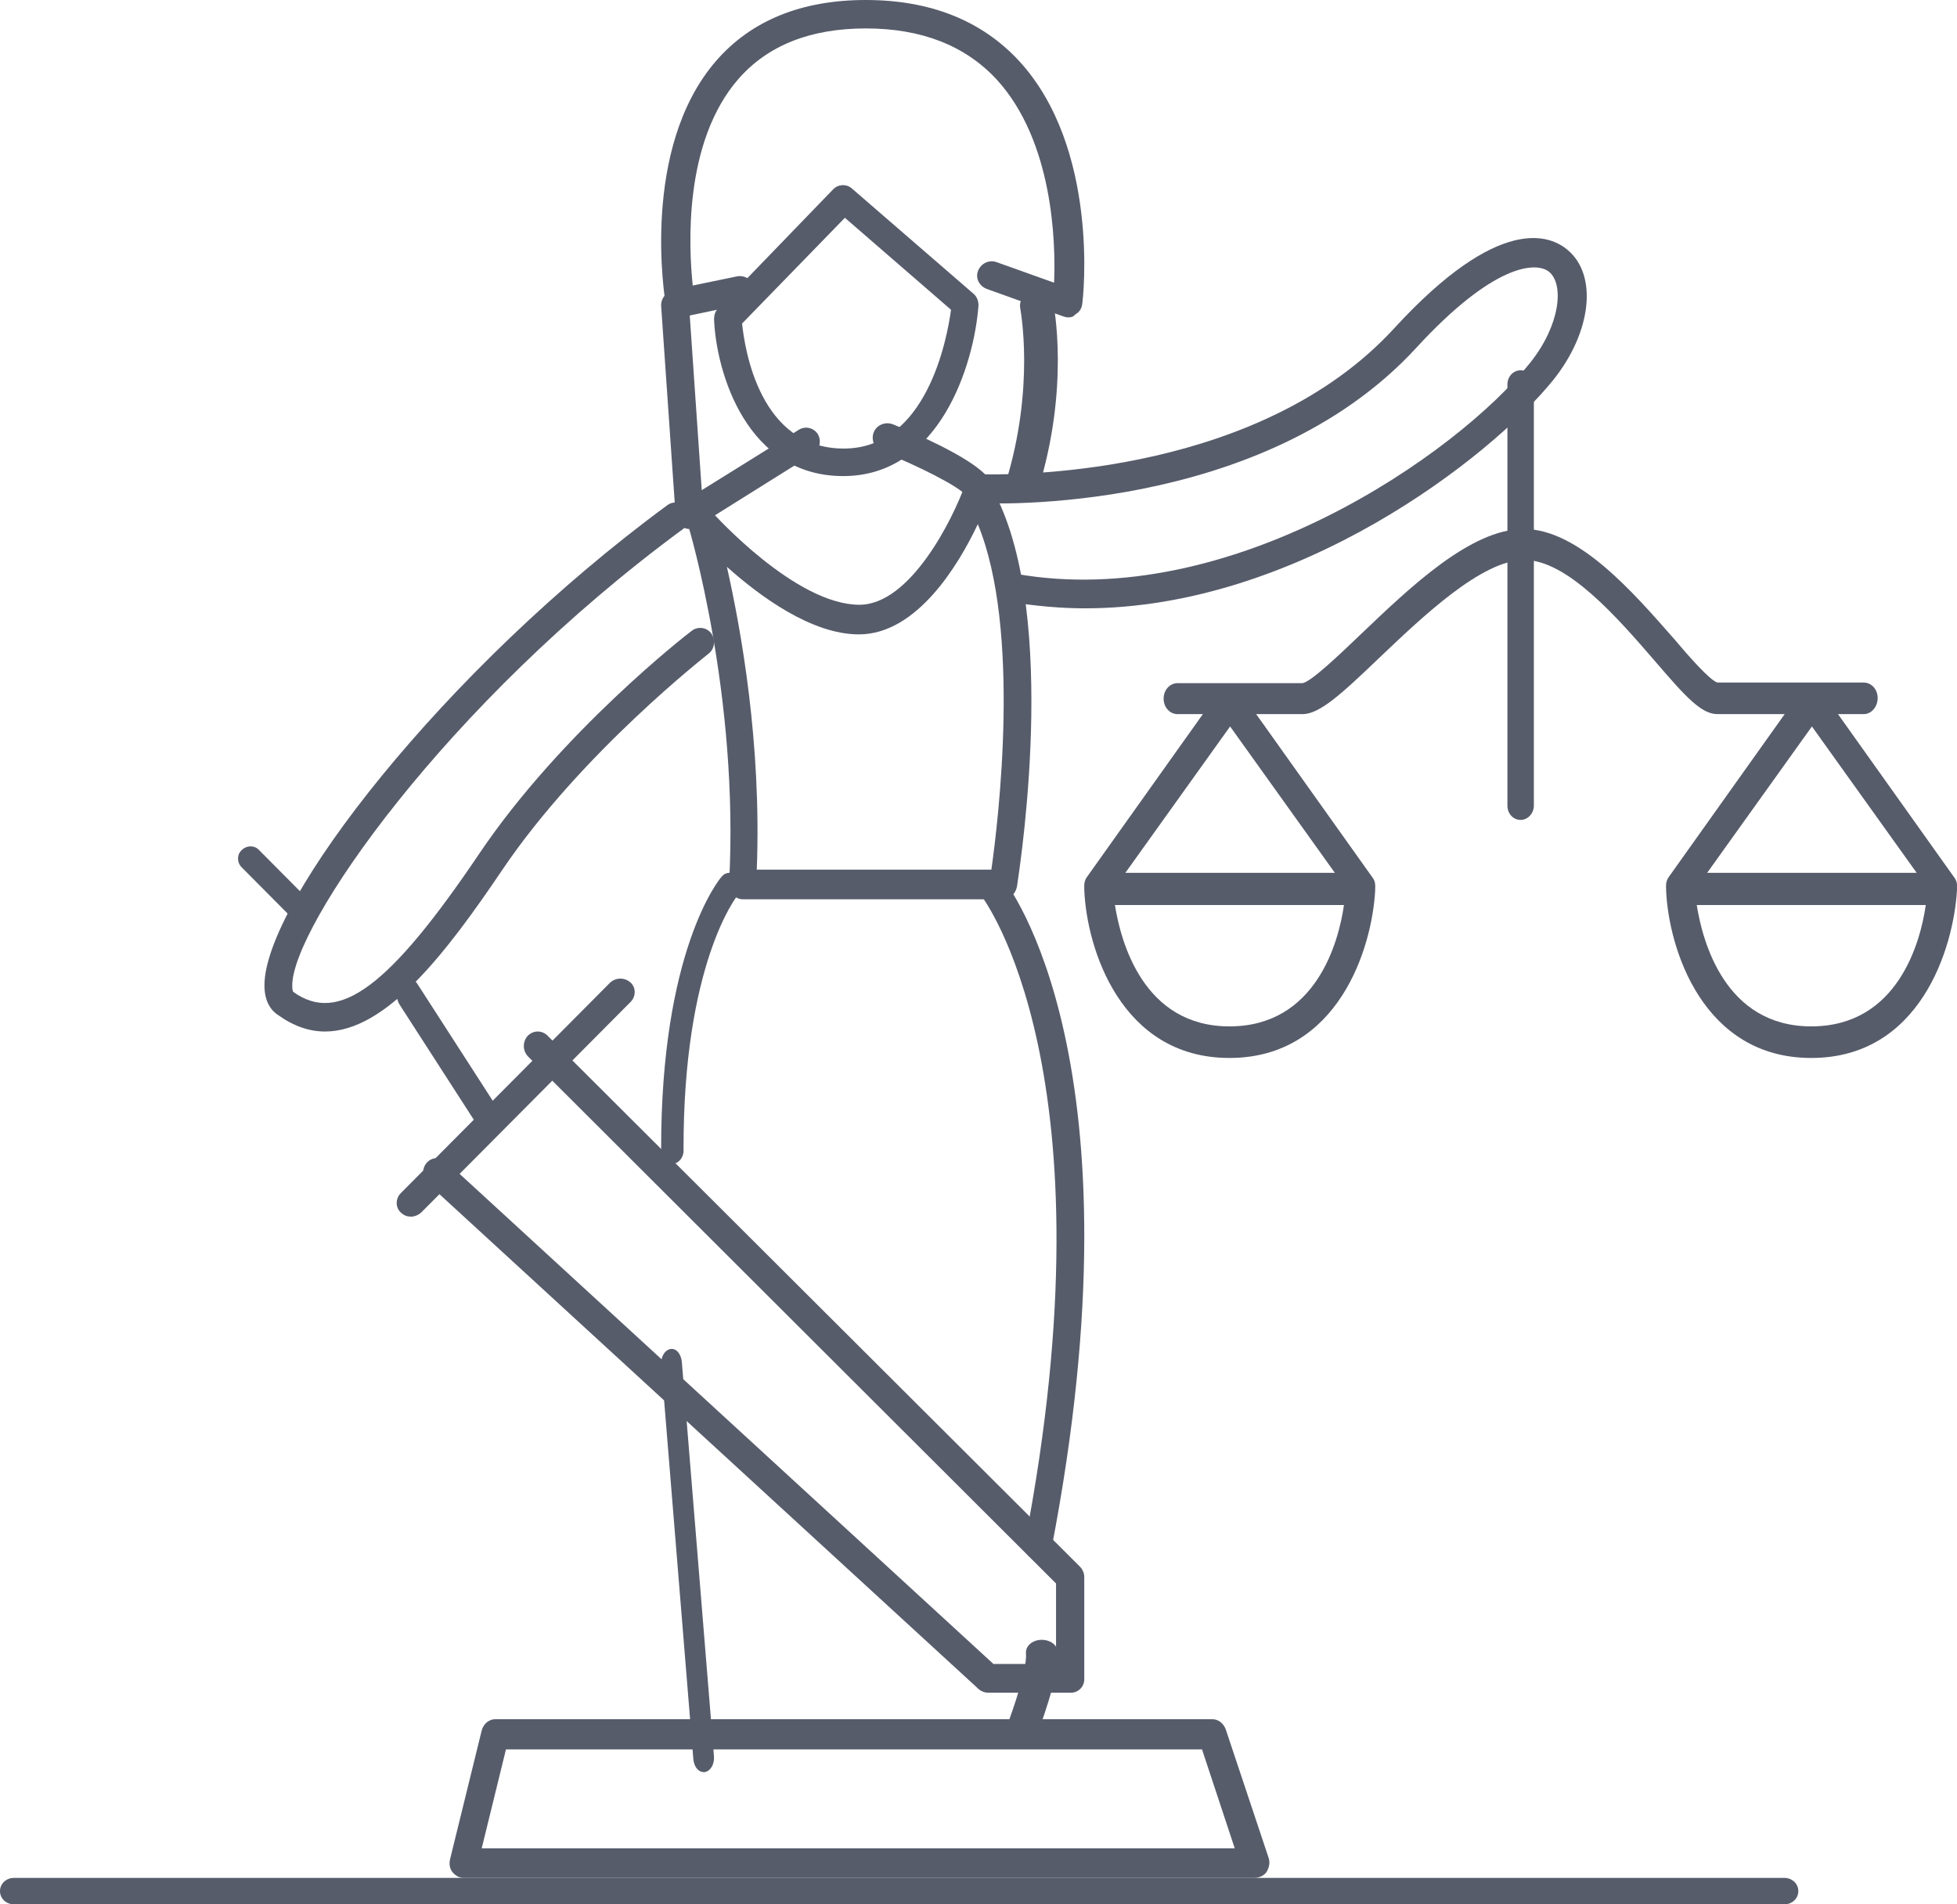 <svg width="74" height="72" viewBox="0 0 74 72" fill="none" xmlns="http://www.w3.org/2000/svg">
<path d="M12.291 39C11.702 39 11.114 38.805 10.505 38.371C10.273 38.219 10 37.894 10 37.266C9.979 34.122 16.767 25.32 25.237 19.098C25.469 18.925 25.805 18.99 25.973 19.228C26.141 19.466 26.078 19.813 25.847 19.987C16.788 26.642 11.03 35.076 11.051 37.266C11.051 37.417 11.072 37.482 11.093 37.504C12.816 38.74 14.729 37.309 18.134 32.258C21.223 27.683 25.952 23.998 26.162 23.846C26.393 23.672 26.73 23.716 26.898 23.954C27.066 24.193 27.024 24.54 26.793 24.713C26.751 24.756 22.001 28.442 18.995 32.886C16.873 36.03 14.603 39 12.291 39Z" fill="#575C6B"/>
<path fill-rule="evenodd" clip-rule="evenodd" d="M27 12.066C27.083 14.106 28.247 18 31.886 18C35.524 18 36.834 13.794 37 11.545C37 11.378 36.938 11.212 36.813 11.108L32.218 7.131C32.01 6.943 31.698 6.964 31.511 7.151L27.145 11.67C27.042 11.774 27 11.92 27 12.066ZM31.906 16.959C28.726 16.959 28.164 13.211 28.06 12.232L31.948 8.234L35.961 11.712C35.815 12.794 35.046 16.959 31.906 16.959Z" fill="#575C6B"/>
<path d="M40.389 12C40.323 12 40.256 11.979 40.19 11.957L37.316 10.925C37.028 10.817 36.873 10.516 36.984 10.237C37.095 9.957 37.404 9.806 37.692 9.914L39.858 10.688C39.925 9.14 39.814 5.333 37.692 3.011C36.498 1.72 34.839 1.075 32.739 1.075C30.639 1.075 29.025 1.72 27.919 2.989C25.841 5.376 26.04 9.333 26.195 10.796L27.853 10.452C28.162 10.387 28.45 10.581 28.516 10.86C28.582 11.14 28.384 11.441 28.096 11.505L25.841 11.979C25.686 12 25.531 11.979 25.421 11.893C25.288 11.806 25.2 11.677 25.178 11.527C25.133 11.29 24.205 5.613 27.079 2.301C28.406 0.774 30.307 0 32.739 0C35.171 0 37.117 0.774 38.532 2.301C41.583 5.613 40.964 11.269 40.92 11.505C40.897 11.677 40.809 11.806 40.654 11.893C40.588 11.979 40.499 12 40.389 12Z" fill="#575C6B"/>
<path fill-rule="evenodd" clip-rule="evenodd" d="M28.082 34H37.919C38.165 34 38.391 33.821 38.453 33.529C38.455 33.513 38.459 33.483 38.466 33.44C38.632 32.327 40.074 22.65 37.385 18.25C37.282 18.071 37.097 17.981 36.912 18.003C36.707 18.026 36.543 18.16 36.481 18.362C36.029 19.616 34.428 22.865 32.497 22.865C30.09 22.865 27.026 19.475 26.895 19.33C26.893 19.327 26.892 19.326 26.891 19.325C26.727 19.146 26.46 19.101 26.254 19.236C26.049 19.37 25.946 19.639 26.028 19.885C26.049 19.953 27.959 26.315 27.569 33.395C27.569 33.552 27.61 33.709 27.712 33.821C27.815 33.933 27.938 34 28.082 34ZM37.487 32.88H28.616C28.801 28.108 28.02 23.806 27.486 21.431C28.739 22.551 30.69 23.985 32.477 23.985C34.674 23.985 36.255 21.342 36.974 19.818C38.617 23.806 37.754 30.998 37.487 32.88Z" fill="#575C6B"/>
<path d="M11.541 35C11.428 35 11.297 34.963 11.203 34.869L9.141 32.794C8.953 32.608 8.953 32.308 9.141 32.14C9.328 31.953 9.628 31.953 9.797 32.14L11.859 34.215C12.047 34.402 12.047 34.701 11.859 34.869C11.784 34.944 11.672 35 11.541 35Z" fill="#575C6B"/>
<path d="M18.549 43C18.422 43 18.296 42.928 18.206 42.785L15.109 37.982C14.947 37.719 14.965 37.36 15.163 37.145C15.361 36.93 15.632 36.954 15.794 37.217L18.891 42.02C19.053 42.283 19.035 42.642 18.837 42.857C18.765 42.952 18.657 43 18.549 43Z" fill="#575C6B"/>
<path d="M15.542 46C15.41 46 15.278 45.958 15.168 45.853C14.948 45.665 14.948 45.33 15.146 45.12L23.062 37.16C23.282 36.95 23.612 36.95 23.832 37.139C24.052 37.327 24.052 37.663 23.854 37.872L15.938 45.832C15.828 45.937 15.674 46 15.542 46Z" fill="#575C6B"/>
<path d="M40.487 64H37.373C37.245 64 37.117 63.956 37.011 63.867L16.174 44.744C15.961 44.544 15.94 44.189 16.132 43.967C16.323 43.745 16.665 43.722 16.878 43.922L37.565 62.912H39.932V59.869L19.97 39.947C19.757 39.725 19.757 39.392 19.949 39.169C20.162 38.947 20.482 38.947 20.695 39.147L40.828 59.225C40.935 59.336 40.999 59.469 40.999 59.625V63.445C41.02 63.756 40.785 64 40.487 64Z" fill="#575C6B"/>
<path d="M25.424 44C25.186 44 25 43.773 25 43.485C24.983 35.968 27.185 33.25 27.287 33.147C27.456 32.941 27.727 32.962 27.879 33.147C28.049 33.353 28.032 33.682 27.879 33.868C27.845 33.909 25.83 36.462 25.847 43.465C25.864 43.753 25.661 44 25.424 44C25.424 44 25.44 44 25.424 44Z" fill="#575C6B"/>
<path d="M26.607 67C26.405 67 26.249 66.802 26.218 66.517L25.004 51.62C24.973 51.313 25.128 51.05 25.346 51.006C25.564 50.962 25.751 51.181 25.782 51.488L26.996 66.386C27.027 66.693 26.872 66.956 26.654 67C26.638 67 26.622 67 26.607 67Z" fill="#575C6B"/>
<path d="M39.263 59C39.222 59 39.201 59 39.16 58.978C38.873 58.913 38.708 58.631 38.749 58.348C42.182 40.517 37.166 33.957 37.125 33.892C36.94 33.653 36.96 33.327 37.187 33.132C37.413 32.937 37.721 32.958 37.906 33.197C38.132 33.48 43.313 40.147 39.757 58.566C39.715 58.826 39.51 59 39.263 59Z" fill="#575C6B"/>
<path d="M38.603 66C38.531 66 38.483 66 38.411 65.981C38.099 65.904 37.931 65.636 38.027 65.388C38.339 64.565 38.843 63.073 38.795 62.518C38.771 62.25 39.011 62.02 39.347 62.001C39.683 61.982 39.971 62.173 39.995 62.441C40.067 63.36 39.275 65.426 39.179 65.675C39.083 65.866 38.843 66 38.603 66Z" fill="#575C6B"/>
<path fill-rule="evenodd" clip-rule="evenodd" d="M17.532 71H47.436C47.607 71 47.82 70.91 47.905 70.754C47.99 70.597 48.033 70.418 47.969 70.239L46.348 65.381C46.263 65.157 46.071 65 45.836 65H18.727C18.492 65 18.279 65.179 18.215 65.425L17.021 70.284C16.978 70.463 16.999 70.642 17.106 70.776C17.213 70.91 17.362 71 17.532 71ZM46.689 69.881H18.215L19.132 66.142H45.452L46.689 69.881Z" fill="#575C6B"/>
<path d="M57.5 31C57.22 31 57 30.763 57 30.462V14.538C57 14.237 57.22 14 57.5 14C57.78 14 58 14.237 58 14.538V30.462C58 30.742 57.78 31 57.5 31Z" fill="#575C6B"/>
<path d="M70.471 27H64.944C64.329 27 63.736 26.345 62.551 24.963C61.174 23.371 59.268 21.171 57.638 21.171C56.028 21.171 53.783 23.324 52.132 24.893C50.692 26.274 49.887 27 49.252 27H44.529C44.233 27 44 26.742 44 26.415C44 26.087 44.233 25.829 44.529 25.829H49.252C49.569 25.783 50.649 24.753 51.433 24.003C53.297 22.224 55.605 20 57.617 20C59.692 20 61.767 22.411 63.292 24.144C63.864 24.823 64.668 25.736 64.944 25.806H70.471C70.767 25.806 71 26.064 71 26.391C71 26.719 70.767 27 70.471 27Z" fill="#575C6B"/>
<path fill-rule="evenodd" clip-rule="evenodd" d="M41 33.645C41.087 35.843 42.378 40 46.489 40C50.6 40 51.891 35.843 52 33.645C52 33.478 51.956 33.311 51.847 33.191C51.738 33.072 51.606 33 51.453 33H41.547C41.394 33 41.262 33.072 41.153 33.191C41.044 33.311 41 33.478 41 33.645ZM46.489 38.806C43.231 38.806 42.378 35.604 42.159 34.218H50.819C50.622 35.604 49.769 38.806 46.489 38.806Z" fill="#575C6B"/>
<path d="M51.486 34C51.311 34 51.136 33.916 51.026 33.77L46.514 27.466L42.002 33.77C41.827 34 41.499 34.063 41.236 33.916C40.995 33.749 40.929 33.435 41.083 33.183L46.032 26.23C46.142 26.084 46.295 26 46.492 26C46.69 26 46.843 26.084 46.952 26.23L51.902 33.183C52.077 33.414 52.012 33.749 51.749 33.916C51.705 33.979 51.596 34 51.486 34Z" fill="#575C6B"/>
<path fill-rule="evenodd" clip-rule="evenodd" d="M63 33.645C63.087 35.843 64.378 40 68.489 40C72.6 40 73.869 35.867 74 33.645C74 33.478 73.956 33.311 73.847 33.191C73.738 33.072 73.606 33 73.453 33H63.547C63.394 33 63.262 33.072 63.153 33.191C63.044 33.311 63 33.478 63 33.645ZM68.489 38.806C65.231 38.806 64.378 35.604 64.159 34.218H72.819C72.622 35.604 71.769 38.806 68.489 38.806Z" fill="#575C6B"/>
<path d="M73.486 34C73.311 34 73.136 33.916 73.026 33.77L68.514 27.466L64.002 33.77C63.827 34 63.499 34.063 63.236 33.916C62.995 33.749 62.929 33.435 63.083 33.183L68.032 26.23C68.142 26.084 68.295 26 68.492 26C68.689 26 68.843 26.084 68.952 26.23L73.902 33.183C74.077 33.414 74.012 33.749 73.749 33.916C73.705 33.979 73.596 34 73.486 34Z" fill="#575C6B"/>
<path d="M26.073 20C25.989 20 25.905 19.978 25.821 19.935C25.653 19.849 25.548 19.676 25.548 19.504C25.275 15.511 25.001 11.584 25.001 11.584C24.98 11.282 25.191 11.023 25.485 11.002C25.779 10.98 26.031 11.196 26.052 11.498C26.052 11.498 26.283 14.864 26.535 18.533L30.212 16.245C30.465 16.094 30.78 16.18 30.927 16.418C31.074 16.677 30.99 17 30.759 17.151L26.346 19.914C26.262 19.978 26.178 20 26.073 20Z" fill="#575C6B"/>
<path d="M38.627 19C38.577 19 38.526 19 38.475 18.978C38.143 18.89 37.94 18.605 38.016 18.297C39.162 14.608 38.577 11.687 38.577 11.643C38.526 11.335 38.755 11.05 39.086 11.006C39.417 10.962 39.774 11.16 39.825 11.445C39.85 11.577 40.462 14.652 39.239 18.561C39.162 18.824 38.908 19 38.627 19Z" fill="#575C6B"/>
<path d="M41.025 23C40.104 23 39.16 22.913 38.217 22.761C37.91 22.717 37.712 22.435 37.778 22.13C37.822 21.826 38.107 21.63 38.414 21.695C46.511 23.131 55.09 17.195 57.877 13.694C58.996 12.28 59.149 10.758 58.579 10.28C58.074 9.867 56.45 9.997 53.554 13.15C47.718 19.499 37.405 19.043 36.966 19.021C36.791 19.021 36.615 18.912 36.527 18.738C36.308 18.412 34.706 17.608 33.346 17.064C33.06 16.955 32.929 16.629 33.038 16.346C33.148 16.064 33.477 15.933 33.763 16.042C34.618 16.39 36.527 17.216 37.251 17.934C38.787 17.956 47.696 17.89 52.72 12.411C56.692 8.084 58.623 8.888 59.281 9.454C60.422 10.411 60.18 12.563 58.732 14.368C56.363 17.303 49.034 23 41.025 23Z" fill="#575C6B"/>
<path d="M67.47 72H0.53C0.233 72 0 71.78 0 71.5C0 71.22 0.233 71 0.53 71H67.47C67.767 71 68 71.22 68 71.5C68 71.78 67.767 72 67.47 72Z" fill="#575C6B"/>
</svg>
